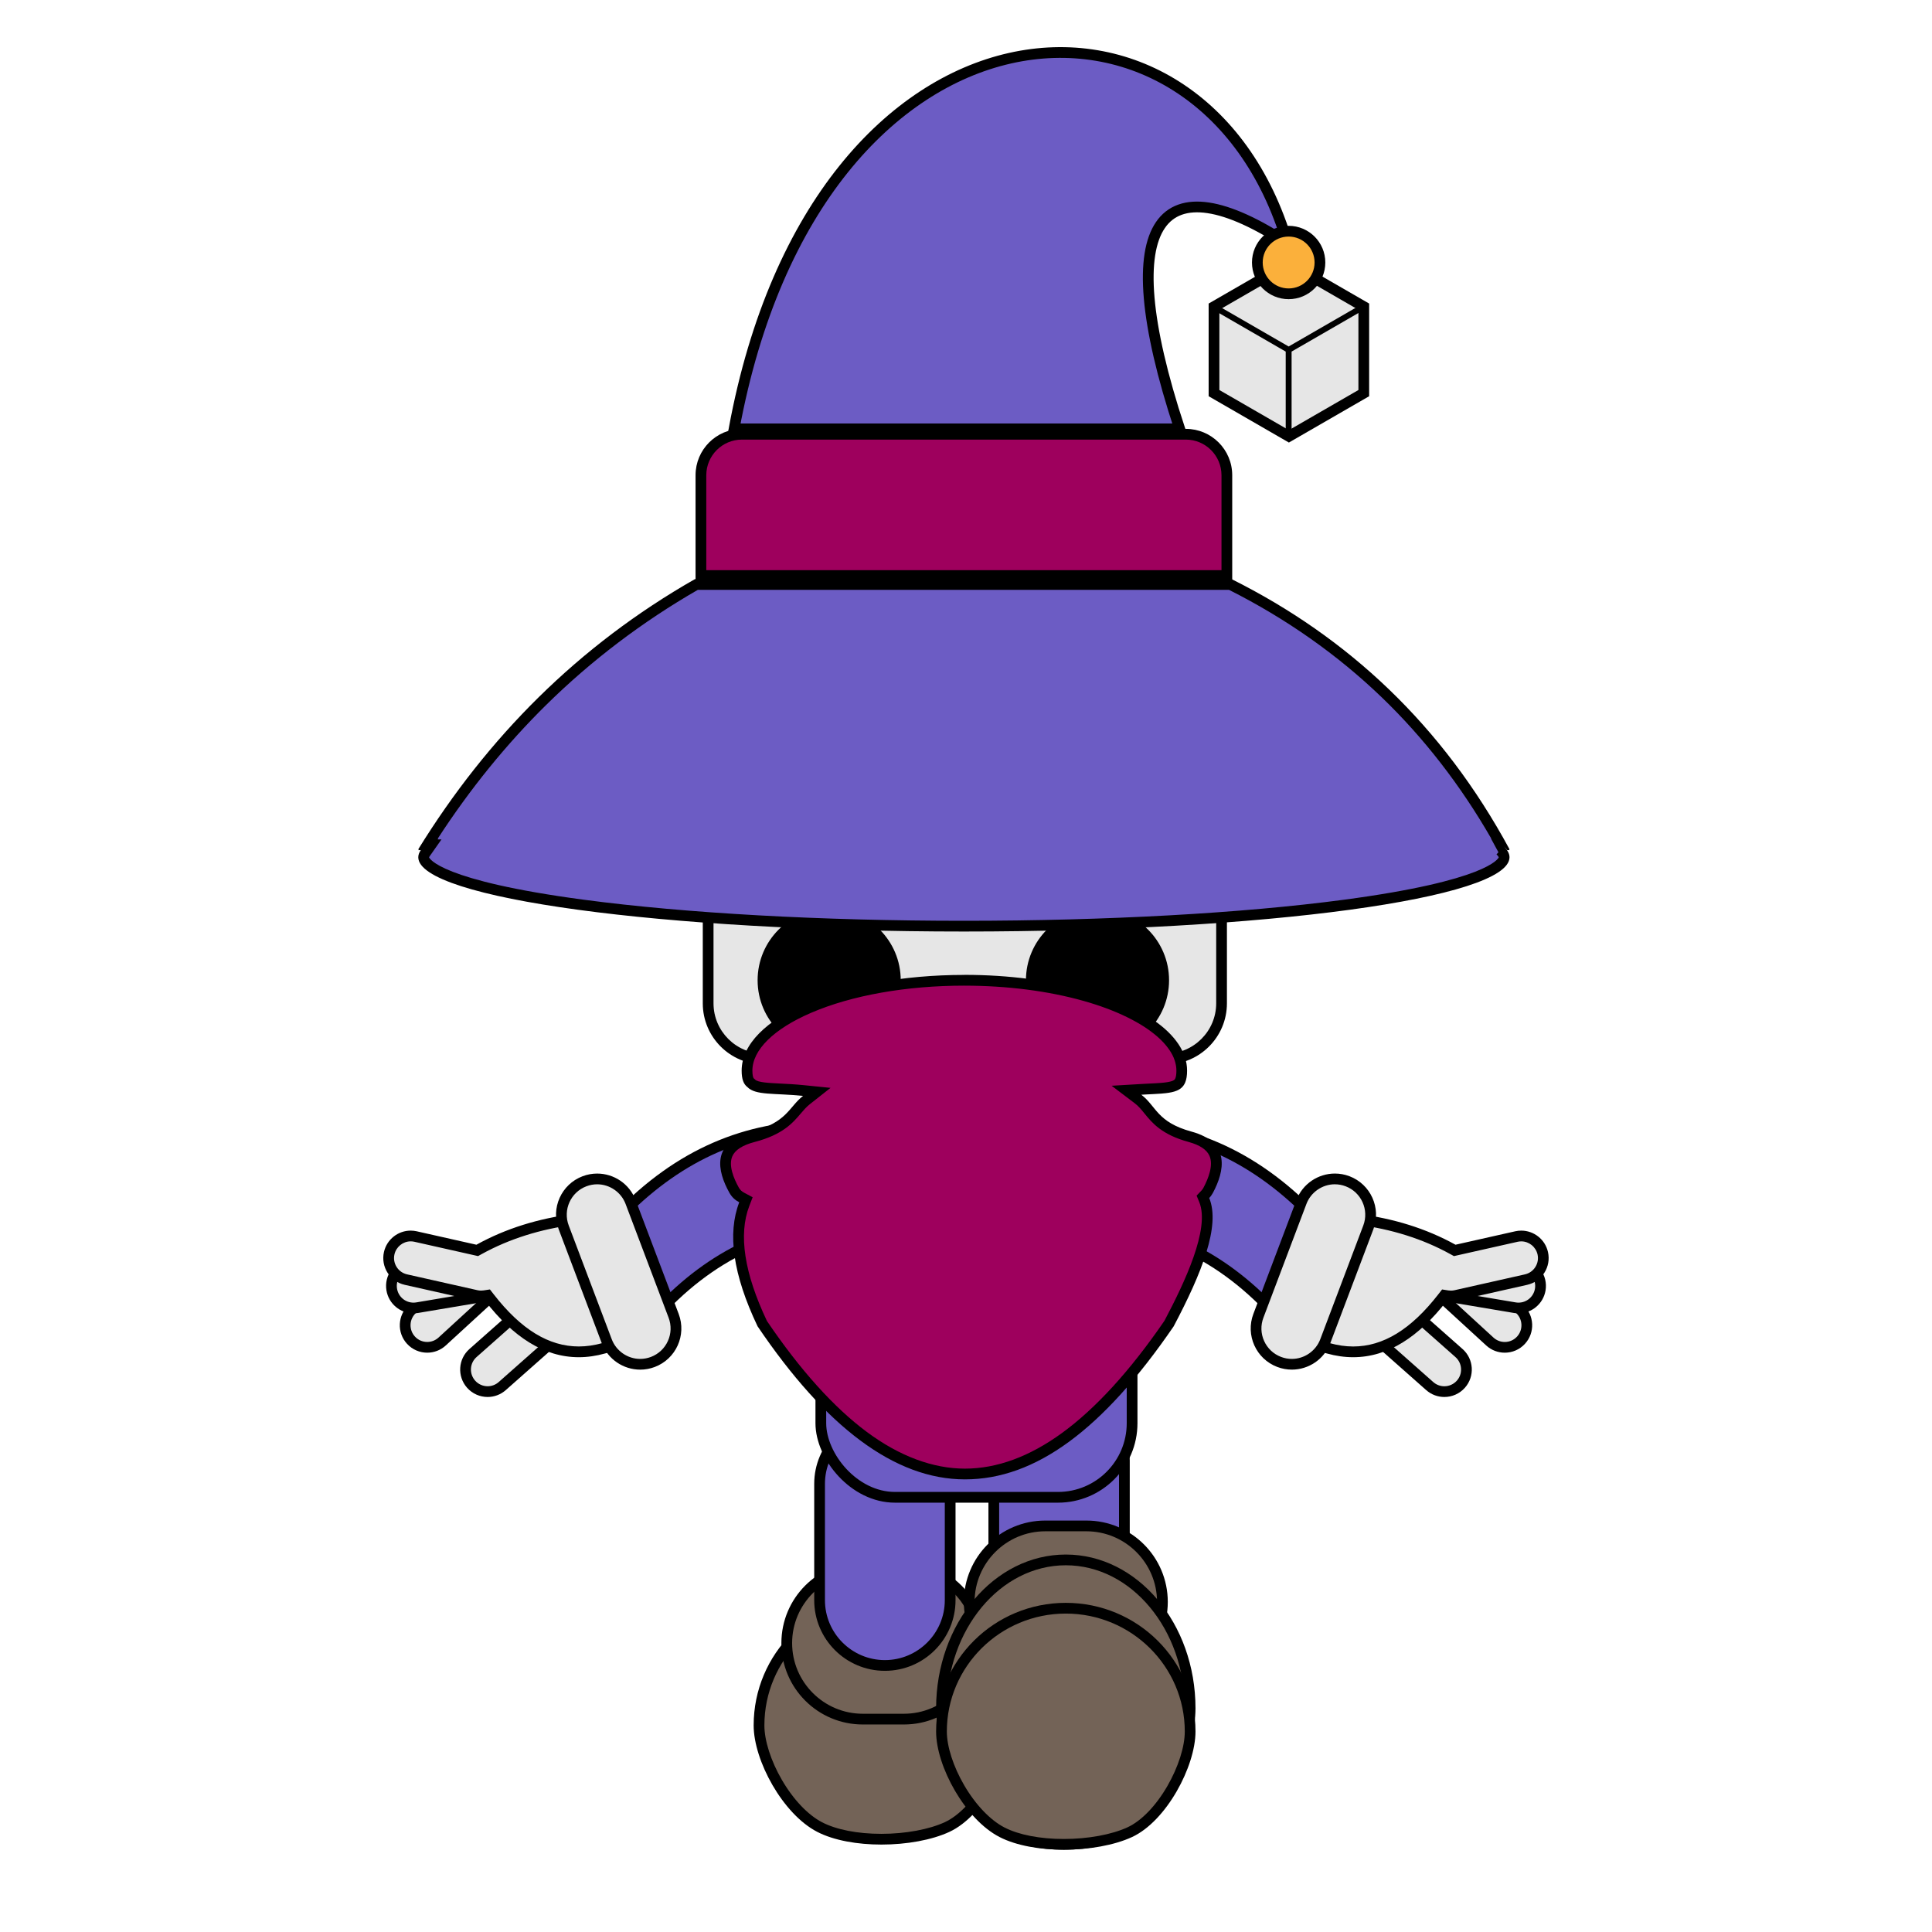 <?xml version="1.0" encoding="UTF-8"?><svg id="Back" xmlns="http://www.w3.org/2000/svg" viewBox="0 0 1080 1080"><defs><style>.cls-1,.cls-2,.cls-3{stroke-width:6px;}.cls-1,.cls-2,.cls-3,.cls-4{stroke:#000;stroke-miterlimit:10;}.cls-1,.cls-5,.cls-4{fill:#e6e6e6;}.cls-6{fill:#9e005d;}.cls-2,.cls-7{fill:#6c5cc4;}.cls-3{fill:#fbb03b;}.cls-8{fill:#736357;}.cls-4{stroke-width:3px;}</style></defs><g><path class="cls-8" d="M492.72,1028.13c-13.82,0-26.09-2.41-34.54-6.79-18.77-9.72-33.88-39.04-33.88-56.84,0-38.32,31.18-69.5,69.5-69.5s69.5,31.18,69.5,69.5c0,18.47-15.58,48.3-33.77,56.78-9.2,4.29-22.96,6.85-36.81,6.85Z"/><path d="M493.8,898c36.67,0,66.5,29.83,66.5,66.5,0,8.61-3.63,20.11-9.72,30.75-6.4,11.19-14.53,19.68-22.32,23.31-8.82,4.11-22.11,6.57-35.54,6.57s-25.24-2.35-33.16-6.46c-7.96-4.13-16.18-12.81-22.55-23.82-6.08-10.51-9.71-21.85-9.71-30.35,0-36.67,29.83-66.5,66.5-66.5m0-6h0c-40.04,0-72.5,32.46-72.5,72.5,0,19.61,16.2,49.5,35.5,59.5,9.4,4.87,22.61,7.13,35.92,7.13,14.03,0,28.17-2.51,38.08-7.13,19.3-9,35.5-39.89,35.5-59.5,0-40.04-32.46-72.5-72.5-72.5h0Z"/></g><g><path class="cls-8" d="M482.3,961c-23.43,0-42.5-19.07-42.5-42.5s19.07-42.5,42.5-42.5h23c23.43,0,42.5,19.07,42.5,42.5s-19.07,42.5-42.5,42.5h-23Z"/><path d="M505.3,879c21.78,0,39.5,17.72,39.5,39.5s-17.72,39.5-39.5,39.5h-23c-21.78,0-39.5-17.72-39.5-39.5s17.72-39.5,39.5-39.5h23m0-6h-23c-25.13,0-45.5,20.37-45.5,45.5s20.37,45.5,45.5,45.5h23c25.13,0,45.5-20.37,45.5-45.5s-20.37-45.5-45.5-45.5h0Z"/></g><g><path class="cls-7" d="M494.65,931c-20.13,0-36.5-16.37-36.5-36.5v-65c0-20.13,16.37-36.5,36.5-36.5s36.5,16.37,36.5,36.5v65c0,20.13-16.37,36.5-36.5,36.5Z"/><path d="M494.65,796c18.47,0,33.5,15.03,33.5,33.5v65c0,18.47-15.03,33.5-33.5,33.5s-33.5-15.03-33.5-33.5v-65c0-18.47,15.03-33.5,33.5-33.5m0-6h0c-21.82,0-39.5,17.68-39.5,39.5v65c0,21.82,17.68,39.5,39.5,39.5h0c21.82,0,39.5-17.68,39.5-39.5v-65c0-21.82-17.68-39.5-39.5-39.5h0Z"/></g><g><path class="cls-5" d="M807.41,777.92c-3.01,0-5.91-1.1-8.17-3.1l-30.21-26.73c-5.09-4.51-5.57-12.32-1.06-17.41,2.34-2.64,5.71-4.16,9.24-4.16,3.01,0,5.91,1.1,8.17,3.1l30.21,26.73c5.09,4.5,5.57,12.31,1.06,17.41-2.34,2.64-5.71,4.16-9.24,4.16Z"/><path d="M777.22,729.53h0c2.28,0,4.47,.83,6.18,2.35l.5,.44,29.2,25.85,.5,.44c1.87,1.65,2.98,3.93,3.13,6.42s-.67,4.89-2.33,6.75c-1.77,2-4.32,3.15-7,3.15-2.28,0-4.47-.83-6.18-2.34l-.5-.44-29.21-25.85-.5-.44c-3.85-3.41-4.21-9.32-.8-13.18,1.77-2,4.32-3.15,7-3.15m0-6c-4.24,0-8.46,1.75-11.49,5.17h0c-5.61,6.34-5.02,16.03,1.32,21.64l.5,.44,29.21,25.85,.5,.44c2.92,2.58,6.54,3.85,10.16,3.85,4.24,0,8.46-1.75,11.49-5.17h0c5.61-6.34,5.02-16.03-1.32-21.64l-.5-.44-29.21-25.85-.5-.44c-2.92-2.58-6.54-3.85-10.16-3.85h0Z"/></g><g><path class="cls-5" d="M272.59,777.92c-3.53,0-6.9-1.52-9.24-4.16-4.51-5.09-4.03-12.9,1.06-17.41l30.21-26.73c2.25-2,5.16-3.1,8.17-3.1,3.53,0,6.9,1.52,9.24,4.16,4.51,5.09,4.03,12.9-1.06,17.41l-30.2,26.73c-2.26,2-5.16,3.1-8.17,3.1h0Z"/><path d="M302.78,729.53c2.68,0,5.22,1.15,7,3.15,3.41,3.85,3.05,9.76-.8,13.17l-.5,.44-29.21,25.85-.5,.44c-1.71,1.51-3.9,2.34-6.18,2.34-2.67,0-5.22-1.15-6.99-3.15-1.65-1.87-2.48-4.27-2.33-6.75,.15-2.49,1.26-4.77,3.13-6.42l.5-.44,29.2-25.85,.5-.44c1.71-1.51,3.9-2.34,6.18-2.34m0-6c-3.61,0-7.24,1.27-10.16,3.85l-.5,.44-29.21,25.85-.5,.44c-6.34,5.61-6.93,15.3-1.32,21.64h0c3.03,3.42,7.25,5.17,11.49,5.17,3.61,0,7.24-1.27,10.16-3.85l.5-.44,29.21-25.85,.5-.44c6.34-5.61,6.93-15.3,1.32-21.64h0c-3.03-3.42-7.25-5.17-11.49-5.17h0Z"/></g><g><path class="cls-7" d="M592.04,919c-20.13,0-36.5-10.47-36.5-23.33v-79.33c0-12.87,16.37-23.33,36.5-23.33s36.5,10.47,36.5,23.33v79.33c0,12.87-16.37,23.33-36.5,23.33Z"/><path d="M592.04,796c18.16,0,33.5,9.31,33.5,20.33v79.33c0,11.02-15.34,20.33-33.5,20.33s-33.5-9.31-33.5-20.33v-79.33c0-11.02,15.34-20.33,33.5-20.33m0-6h0c-21.82,0-39.5,11.79-39.5,26.33v79.33c0,14.54,17.68,26.33,39.5,26.33h0c21.82,0,39.5-11.79,39.5-26.33v-79.33c0-14.54-17.68-26.33-39.5-26.33h0Z"/></g><rect class="cls-2" x="458.85" y="613" width="174" height="224" rx="41.43" ry="41.43"/><g><path class="cls-7" d="M712.14,733.59c-30.55-32.98-67.25-49.69-109.15-49.69-6.22,0-12.64,.37-19.15,1.1l20.68-54.69c5.56-.52,11.08-.78,16.43-.78,42.91,0,79.53,16.15,111.88,49.35l-20.69,54.71Z"/><path d="M620.95,632.53c20.59,0,40.13,3.96,58.07,11.78,17.85,7.78,34.77,19.65,50.33,35.3l-18.32,48.45c-30.47-31.3-66.77-47.16-108.03-47.16-4.78,0-9.68,.21-14.64,.64l18.31-48.4c4.83-.4,9.63-.6,14.29-.6m0-6c-6.13,0-12.32,.33-18.58,.98l-23.1,61.09c8.05-1.12,15.97-1.69,23.72-1.69,41.44,0,78.47,16.32,110.22,52.35l23.1-61.09c-34.56-36.09-73.37-51.63-115.36-51.63h0Z"/></g><g><path class="cls-5" d="M841.18,753.17c-3.09,0-6.05-1.15-8.33-3.24l-29.72-27.26c-5.01-4.6-5.35-12.42-.75-17.43,2.33-2.54,5.64-4,9.09-4,3.09,0,6.05,1.15,8.33,3.24l29.73,27.26c5.01,4.6,5.35,12.41,.75,17.43-2.33,2.54-5.65,4-9.09,4Z"/><path d="M811.46,698.24v6c2.34,0,4.58,.87,6.3,2.46l.49,.45,28.74,26.36,.49,.45c3.79,3.48,4.05,9.39,.57,13.19-1.79,1.95-4.23,3.02-6.88,3.02-2.34,0-4.58-.87-6.31-2.46l-.49-.45-28.74-26.36-.49-.45c-1.84-1.69-2.91-3.98-3.02-6.48-.11-2.49,.76-4.87,2.45-6.71,1.79-1.95,4.23-3.02,6.88-3.02v-6m0,0c-4.15,0-8.28,1.67-11.3,4.97-5.72,6.24-5.3,15.94,.94,21.66l.49,.45,28.74,26.36,.49,.45c2.94,2.7,6.66,4.03,10.36,4.03,4.15,0,8.28-1.67,11.3-4.97h0c5.72-6.24,5.3-15.94-.94-21.66l-.49-.45-28.74-26.36-.49-.45c-2.94-2.7-6.66-4.03-10.36-4.03h0Z"/></g><g><path class="cls-5" d="M848.86,731.17c-.69,0-1.38-.06-2.06-.17l-39.78-6.69c-3.25-.55-6.09-2.32-8-5.01-1.91-2.68-2.66-5.95-2.12-9.2,1-5.96,6.11-10.29,12.14-10.29,.69,0,1.38,.06,2.06,.17l39.78,6.69c3.25,.55,6.09,2.32,8,5.01,1.91,2.68,2.66,5.95,2.12,9.2-1,5.96-6.11,10.29-12.14,10.29Z"/><path d="M809.05,702.82h0c.52,0,1.05,.04,1.56,.13l.66,.11,38.46,6.47,.66,.11c5.08,.85,8.51,5.68,7.66,10.75-.76,4.51-4.62,7.79-9.19,7.79-.52,0-1.05-.04-1.56-.13l-.66-.11-38.46-6.47-.66-.11c-5.08-.85-8.51-5.68-7.66-10.75,.76-4.51,4.62-7.79,9.19-7.79m0-6c-7.35,0-13.84,5.3-15.1,12.79h0c-1.4,8.35,4.23,16.26,12.58,17.66l.66,.11,38.46,6.47,.66,.11c.86,.14,1.72,.21,2.56,.21,7.35,0,13.84-5.3,15.1-12.79h0c1.4-8.35-4.23-16.26-12.58-17.66l-.66-.11-38.46-6.47-.66-.11c-.86-.14-1.72-.21-2.56-.21h0Z"/></g><g><path class="cls-5" d="M756.44,755.68c-4.54,0-9.24-.67-13.96-2l-.15-.04c-7.19-1.62-12.09-7.17-10.91-12.38l11.99-53.22c.92-4.09,5.55-6.95,11.25-6.95,1.3,0,2.61,.15,3.92,.44l.14,.03,.14,.02c19.72,2.51,37.67,8.18,53.37,16.86l1,.55,34.47-7.75c.9-.2,1.82-.31,2.73-.31,5.71,0,10.76,4.05,12.02,9.63,.72,3.21,.15,6.52-1.61,9.3-1.76,2.78-4.5,4.72-7.71,5.44l-39.35,8.85c-.87,.2-1.77,.3-2.66,.3-.63,0-1.28-.05-1.91-.15l-1.74-.27-1.08,1.39c-15.83,20.36-32.16,30.26-49.9,30.26Z"/><path d="M754.65,684.09h0c1.07,0,2.17,.12,3.26,.37l.28,.06,.28,.04c19.34,2.46,36.93,8.01,52.29,16.51l2,1.1,2.22-.5,32.71-7.36,.65-.15c.68-.15,1.38-.23,2.06-.23,4.32,0,8.14,3.07,9.09,7.29,.55,2.43,.11,4.93-1.22,7.04-1.33,2.11-3.41,3.57-5.84,4.12l-.65,.15-38.05,8.56-.65,.15c-.66,.15-1.33,.22-2.01,.22-.48,0-.97-.04-1.46-.11l-3.48-.54-2.16,2.78c-15.23,19.58-30.78,29.1-47.54,29.1-4.26,0-8.69-.64-13.15-1.89l-.15-.04-.15-.03c-5.96-1.34-9.34-5.71-8.65-8.8l11.99-53.22c.6-2.67,4.1-4.61,8.33-4.61m0-6c-6.98,0-12.91,3.66-14.18,9.29l-11.99,53.22c-1.54,6.83,4.36,13.98,13.18,15.97,5.07,1.42,9.99,2.11,14.77,2.11,19.46,0,36.71-11.4,52.27-31.42,.78,.12,1.57,.18,2.37,.18,1.1,0,2.21-.12,3.32-.37l.65-.15,38.05-8.56,.65-.15c8.26-1.86,13.45-10.06,11.59-18.33h0c-1.6-7.13-7.93-11.97-14.95-11.97-1.11,0-2.25,.12-3.38,.38l-.65,.15-32.71,7.36c-16.52-9.13-34.75-14.7-54.44-17.21-1.55-.35-3.09-.52-4.58-.52h0Z"/></g><g><path class="cls-5" d="M722.13,762.65c-2.41,0-4.79-.44-7.07-1.3-10.32-3.9-15.53-15.47-11.63-25.78l24.05-63.6c2.93-7.73,10.44-12.93,18.71-12.93,2.41,0,4.79,.44,7.07,1.3,5,1.89,8.96,5.61,11.16,10.48,2.2,4.87,2.37,10.3,.48,15.3l-24.05,63.6c-2.93,7.74-10.45,12.93-18.71,12.93Z"/><path d="M746.19,662.03h0c2.05,0,4.07,.37,6.01,1.11,8.77,3.32,13.2,13.15,9.89,21.91l-24.05,63.6c-2.49,6.57-8.88,10.99-15.9,10.99-2.05,0-4.07-.37-6.01-1.11-4.25-1.61-7.61-4.77-9.48-8.91-1.87-4.14-2.01-8.76-.4-13.01l24.05-63.6c2.49-6.58,8.88-10.99,15.91-10.99m0-6c-9.29,0-18.04,5.67-21.52,14.87l-24.05,63.6c-4.49,11.88,1.5,25.16,13.38,29.65,2.68,1.01,5.43,1.49,8.13,1.49,9.29,0,18.04-5.67,21.52-14.87l24.05-63.6c4.49-11.88-1.5-25.16-13.38-29.65-2.68-1.01-5.43-1.49-8.13-1.49h0Z"/></g><g><path class="cls-7" d="M347.17,678.88c32.35-33.2,68.97-49.35,111.88-49.35,5.36,0,10.87,.26,16.43,.78l20.68,54.69c-6.51-.73-12.93-1.1-19.15-1.1-41.9,0-78.6,16.71-109.15,49.69l-20.69-54.71Z"/><path d="M459.05,632.53c4.66,0,9.45,.2,14.28,.6l18.31,48.4c-4.96-.42-9.86-.64-14.64-.64-41.26,0-77.56,15.86-108.03,47.16l-18.32-48.45c15.56-15.66,32.47-27.52,50.33-35.3,17.94-7.82,37.48-11.78,58.07-11.78h0m0-6c-41.99,0-80.8,15.54-115.36,51.63l23.1,61.09c31.74-36.03,68.78-52.35,110.22-52.35,7.75,0,15.67,.57,23.72,1.69l-23.1-61.09c-6.26-.65-12.45-.98-18.58-.98h0Z"/></g><g><path class="cls-5" d="M238.82,753.17c-3.45,0-6.76-1.46-9.09-4-4.6-5.01-4.26-12.83,.75-17.43l29.73-27.26c2.28-2.09,5.24-3.24,8.33-3.24,3.45,0,6.76,1.46,9.09,4,4.6,5.01,4.26,12.83-.75,17.43l-29.73,27.26c-2.28,2.09-5.24,3.24-8.33,3.24h0Z"/><path d="M268.54,704.24c2.65,0,5.09,1.07,6.88,3.02,1.69,1.84,2.55,4.22,2.45,6.71-.11,2.49-1.18,4.79-3.02,6.48l-.49,.45-28.74,26.36-.49,.45c-1.73,1.58-3.97,2.45-6.3,2.45-2.65,0-5.09-1.07-6.88-3.02-1.69-1.84-2.55-4.22-2.45-6.71s1.18-4.79,3.02-6.48l.49-.45,28.74-26.36,.49-.45c1.73-1.58,3.97-2.45,6.3-2.45m0-6c-3.7,0-7.42,1.33-10.36,4.03l-.49,.45-28.74,26.36-.49,.45c-6.24,5.72-6.66,15.42-.94,21.66h0c3.02,3.3,7.16,4.97,11.3,4.97,3.7,0,7.42-1.33,10.36-4.03l.49-.45,28.74-26.36,.49-.45c6.24-5.72,6.66-15.42,.94-21.66-3.02-3.3-7.16-4.97-11.3-4.97h0Z"/></g><g><path class="cls-5" d="M231.14,731.17c-6.03,0-11.14-4.33-12.14-10.29-.55-3.25,.21-6.52,2.12-9.2,1.91-2.68,4.75-4.46,8-5.01l39.78-6.69c.68-.12,1.38-.17,2.06-.17,6.03,0,11.14,4.33,12.14,10.29,.55,3.25-.21,6.52-2.12,9.2-1.91,2.68-4.75,4.46-8,5.01l-39.78,6.69c-.68,.12-1.38,.17-2.06,.17h0Z"/><path d="M270.95,702.82c4.56,0,8.43,3.28,9.19,7.79,.85,5.08-2.58,9.9-7.66,10.75l-.66,.11-38.46,6.47-.66,.11c-.52,.09-1.05,.13-1.57,.13-4.56,0-8.43-3.28-9.19-7.79-.41-2.46,.16-4.93,1.6-6.96,1.45-2.03,3.6-3.38,6.06-3.79l.66-.11,38.46-6.47,.66-.11c.52-.09,1.05-.13,1.57-.13m0-6c-.84,0-1.7,.07-2.56,.21l-.66,.11-38.46,6.47-.66,.11c-8.35,1.4-13.98,9.31-12.58,17.66h0c1.26,7.49,7.75,12.79,15.1,12.79,.84,0,1.7-.07,2.56-.21l.66-.11,38.46-6.47,.66-.11c8.35-1.4,13.98-9.31,12.58-17.66h0c-1.26-7.49-7.75-12.79-15.1-12.79h0Z"/></g><g><path class="cls-5" d="M323.56,755.68c-17.75,0-34.07-9.9-49.9-30.26l-1.08-1.39-1.74,.27c-.64,.1-1.28,.15-1.91,.15-.9,0-1.79-.1-2.66-.3l-39.35-8.85c-3.21-.72-5.95-2.65-7.72-5.44-1.76-2.78-2.33-6.09-1.61-9.3,1.25-5.58,6.31-9.63,12.02-9.63,.91,0,1.83,.1,2.72,.3l34.47,7.76,1-.55c15.69-8.68,33.65-14.35,53.37-16.86l.14-.02,.14-.03c1.3-.29,2.62-.44,3.92-.44,5.7,0,10.33,2.86,11.25,6.95l11.99,53.22c1.17,5.21-3.72,10.76-10.91,12.38l-.15,.04c-4.73,1.33-9.43,2-13.96,2h0Z"/><path d="M325.35,684.09c4.22,0,7.72,1.94,8.33,4.61l11.99,53.22c.69,3.08-2.69,7.46-8.65,8.8l-.15,.03-.15,.04c-4.46,1.25-8.89,1.89-13.15,1.89-16.76,0-32.31-9.52-47.54-29.1l-2.16-2.78-3.49,.54c-.49,.07-.98,.11-1.46,.11-.68,0-1.35-.07-2.01-.22l-.65-.15-38.05-8.56-.65-.15c-2.43-.55-4.51-2.01-5.84-4.12-1.33-2.11-1.77-4.61-1.22-7.04,.95-4.22,4.77-7.29,9.09-7.29,.69,0,1.38,.08,2.06,.23l.65,.15,32.71,7.36,2.22,.5,2-1.1c15.36-8.49,32.96-14.04,52.29-16.51l.28-.04,.28-.06c1.09-.24,2.18-.37,3.26-.37m0-6c-1.49,0-3.03,.17-4.58,.52-19.69,2.51-37.91,8.07-54.44,17.21l-32.71-7.36-.65-.15c-1.13-.25-2.27-.38-3.38-.38-7.01,0-13.34,4.84-14.95,11.97h0c-1.86,8.26,3.33,16.47,11.59,18.33l.65,.15,38.05,8.56,.65,.15c1.11,.25,2.23,.37,3.32,.37,.8,0,1.59-.06,2.37-.18,15.56,20.02,32.81,31.42,52.27,31.42,4.79,0,9.71-.69,14.77-2.11,8.82-1.99,14.72-9.14,13.18-15.97l-11.99-53.22c-1.27-5.63-7.2-9.29-14.18-9.29h0Z"/></g><g><path class="cls-5" d="M357.87,762.65c-8.27,0-15.79-5.2-18.71-12.93l-24.05-63.6c-1.89-5-1.72-10.43,.48-15.3,2.2-4.87,6.16-8.59,11.16-10.48,2.28-.86,4.66-1.3,7.07-1.3,8.27,0,15.78,5.2,18.71,12.93l24.05,63.6c3.9,10.32-1.32,21.88-11.63,25.78-2.28,.86-4.66,1.3-7.07,1.3h0Z"/><path d="M333.81,662.03c7.03,0,13.42,4.42,15.9,10.99l24.05,63.6c1.61,4.25,1.46,8.87-.4,13-1.87,4.14-5.23,7.3-9.48,8.91-1.94,.73-3.96,1.11-6.01,1.11-7.03,0-13.42-4.42-15.9-10.99l-24.05-63.6c-3.32-8.77,1.12-18.6,9.89-21.91,1.94-.73,3.96-1.11,6.01-1.11m0-6c-2.7,0-5.45,.48-8.13,1.49-11.88,4.49-17.87,17.77-13.38,29.65l24.05,63.6c3.48,9.2,12.23,14.87,21.52,14.87,2.7,0,5.45-.48,8.13-1.49,11.88-4.49,17.87-17.77,13.38-29.65l-24.05-63.6c-3.48-9.2-12.23-14.87-21.52-14.87h0Z"/></g><g><path class="cls-5" d="M426.99,305h224.73c17.18,0,31.13,13.95,31.13,31.13v224.73c0,17.18-13.95,31.14-31.14,31.14h-224.73c-17.18,0-31.14-13.95-31.14-31.14v-224.73c0-17.18,13.95-31.13,31.13-31.13Z"/><path d="M651.72,308c15.51,0,28.14,12.62,28.14,28.14v224.73c0,15.51-12.62,28.14-28.14,28.14h-224.73c-15.51,0-28.13-12.62-28.13-28.14v-224.73c0-15.51,12.62-28.14,28.13-28.14h224.73m0-6h-224.73c-18.85,0-34.13,15.28-34.13,34.14v224.73c0,18.85,15.28,34.14,34.13,34.14h224.73c18.85,0,34.14-15.28,34.14-34.14v-224.73c0-18.85-15.28-34.14-34.14-34.14h0Z"/></g><circle cx="463.51" cy="457.22" r="40"/><circle cx="463.51" cy="366.47" r="40"/><circle cx="463.51" cy="547.97" r="40"/><circle cx="613.51" cy="457.22" r="40"/><circle cx="613.51" cy="366.47" r="40"/><circle cx="613.51" cy="547.97" r="40"/><g><polygon class="cls-1" points="678.64 219.76 678.64 171.42 720.5 147.26 762.36 171.42 762.36 219.76 720.5 243.92 678.64 219.76"/><path class="cls-4" d="M678.36,171.34v48.5l.07,.04,41.93,24.21,.07-.04,41.93-24.21v-48.5l-.07-.04-41.93-24.21-.07,.04-41.93,24.21Zm42-23.92l41.57,24-41.57,24-41.57-24,41.57-24Zm41.72,72.25l-41.57,24v-48l41.57-24v48Zm-83.43,0v-48l41.57,24v48l-41.57-24Z"/></g><g><path class="cls-7" d="M538.82,517.74c-81.34,0-157.79-4.31-215.26-12.13-64.02-8.71-86.74-19.65-86.74-26.37,0-.69,.29-1.45,.87-2.28l3.32-4.72h-1.81l.31-.5h-.27c38.96-61.51,89.4-110.27,150.03-145h298.49c32.47,16.29,61.64,36.77,86.7,60.89,24.9,23.96,46.52,52.24,64.29,84.11h-.24l1.28,2.37-1.19,1.34c1.47,1.39,2.22,2.67,2.22,3.79,0,6.72-22.72,17.66-86.74,26.37-57.48,7.82-133.93,12.13-215.26,12.13Z"/><path d="M687.05,329.74c31.95,16.1,60.65,36.3,85.34,60.06,23.52,22.63,44.09,49.16,61.22,78.94h-.15l4.17,7.67-1.08,1.21c.97,.92,1.22,1.47,1.27,1.62-.28,.72-6.5,13.07-86.55,23.72-57.06,7.59-132.51,11.77-212.44,11.77s-155.37-4.18-212.44-11.77c-80.5-10.71-86.34-23.14-86.55-23.71,.03-.07,.1-.26,.32-.57l6.64-9.45h-2.17l.31-.5h-.2c17.95-27.65,38.32-52.75,60.65-74.74,25.2-24.81,53.69-46.42,84.69-64.26h296.98m1.42-6H388.47c-65.28,37.24-115.97,88.39-154.65,151h.31c-.1,.17-.21,.33-.31,.5h1.42c-.93,1.32-1.42,2.65-1.42,4,0,22.92,136.55,41.5,305,41.5s305-18.58,305-41.5c0-2.03-1.09-4.02-3.16-5.98,.78,.65,1.42,1.31,1.89,1.98h1.27c-.09-.17-.19-.33-.28-.5h.28c-37.48-69.28-90.15-118.44-155.35-151h0Z"/></g><g><path class="cls-6" d="M391.82,321.74v-56.08c0-12.64,10.28-22.92,22.92-22.92h248.15c12.64,0,22.92,10.28,22.92,22.92v56.08H391.82Z"/><path d="M662.9,245.74c10.99,0,19.92,8.94,19.92,19.92v53.08H394.82v-53.08c0-10.99,8.94-19.92,19.92-19.92h248.15m0-6h-248.15c-14.32,0-25.92,11.61-25.92,25.92v59.08h300v-59.08c0-14.32-11.61-25.92-25.92-25.92h0Z"/></g><path class="cls-2" d="M410.36,239.74h249.07c-39.5-119.81-9.34-149.44,60.43-103.5C671.86-26.76,456.86-11.76,410.36,239.74Z"/><circle class="cls-3" cx="720.36" cy="146.74" r="17.5"/><g><path class="cls-6" d="M539.42,824c-37.44,0-75.56-28.28-113.32-84.04-13.1-27.57-16.49-50.04-10.07-66.79l.95-2.48-2.34-1.25c-1.99-1.06-3.28-2.31-4.32-4.18-3.17-5.7-6.39-13.79-3.73-20,1.92-4.48,6.79-7.77,14.49-9.78,14.81-3.85,19.82-9.74,24.24-14.93,1.71-2.01,3.33-3.91,5.45-5.58l5.83-4.6-7.38-.74c-4.96-.5-9.34-.72-13.2-.91-7.94-.4-13.68-.68-16.04-3.12l-.16-.16-.18-.14c-.88-.67-2.04-2.1-2.04-6.81,0-12.83,12.63-25.61,34.65-35.07,23.15-9.95,53.99-15.43,86.85-15.43,24.12,0,47.46,3,67.51,8.66l.16,.04c2.18,.62,4.36,1.28,6.44,1.96l.18,.06c1.08,.35,2.15,.71,3.2,1.08,2.07,.72,4.11,1.49,6.09,2.27l.12,.05c2.02,.81,3.92,1.62,5.72,2.44l.13,.06c.85,.39,1.7,.79,2.53,1.19l.18,.09c1.7,.83,3.36,1.7,4.94,2.58l.29,.16c1.57,.88,3.08,1.79,4.48,2.69l.21,.14c.64,.42,1.26,.83,1.86,1.25l.3,.21c1.28,.89,2.53,1.83,3.71,2.78l.34,.27c.51,.42,1.02,.85,1.52,1.29l.09,.08c.6,.53,1.12,1.01,1.62,1.49l.25,.25c.41,.4,.81,.8,1.2,1.21l.3,.31c.89,.95,1.72,1.93,2.47,2.9l.28,.36c.3,.41,.6,.82,.88,1.23l.17,.25c.32,.47,.62,.96,.91,1.45l.18,.32c.22,.39,.44,.79,.64,1.18l.2,.39c.23,.46,.44,.93,.64,1.4l.04,.11c.2,.48,.37,.96,.54,1.44l.1,.32c.15,.48,.27,.88,.37,1.28l.08,.32c.12,.49,.22,.98,.3,1.47l.05,.36c.06,.37,.1,.76,.14,1.16l.04,.44c.04,.48,.06,.98,.06,1.48,0,1.21-.08,2.3-.23,3.24-.14,.85-.34,1.6-.6,2.22-.3,.72-.69,1.31-1.19,1.79-.24,.23-.52,.44-.83,.64-.33,.21-.7,.39-1.1,.56-.65,.27-1.39,.5-2.26,.69-.86,.19-1.85,.35-3.01,.49-.76,.09-1.55,.17-2.39,.23-1.9,.15-4.05,.26-6.33,.37l-2.57,.13c-.74,.04-1.5,.08-2.28,.13l-8.12,.48,6.48,4.91c2.38,1.8,4.08,3.91,5.89,6.13,4.22,5.21,9.01,11.11,23.19,14.98,7.17,1.96,11.75,5.16,13.64,9.51,2.72,6.28-.38,14.52-3.46,20.33-.48,.9-1.02,1.66-1.65,2.31l-1.35,1.41,.74,1.81c6.59,16.04-8.04,47.05-19.67,69.04-38.24,55.8-76.63,84.1-114.08,84.1h0Z"/><path d="M539.1,550.99c23.85,0,46.91,2.96,66.67,8.54l.14,.04c2.2,.62,4.36,1.28,6.43,1.95h0l.12,.04c1.05,.34,2.11,.7,3.12,1.05h.04v.02c2.03,.71,4.03,1.45,5.94,2.21l.09,.04,.12,.05c1.9,.76,3.76,1.56,5.54,2.37l.08,.04c.83,.38,1.66,.77,2.47,1.17l.12,.06,.06,.03c1.65,.81,3.26,1.65,4.79,2.5l.29,.16c1.52,.85,2.98,1.73,4.33,2.6l.09,.06,.12,.08c.59,.38,1.19,.78,1.77,1.19l.15,.1,.14,.1c1.24,.87,2.44,1.76,3.56,2.67l.32,.26c.51,.42,1,.83,1.45,1.22l.14,.12c.49,.43,.99,.89,1.47,1.36l.09,.09,.14,.14c.38,.37,.76,.76,1.13,1.15l.1,.1,.17,.18c.82,.88,1.59,1.79,2.28,2.69l.25,.33c.28,.38,.55,.76,.81,1.13l.13,.18,.03,.04c.29,.43,.57,.88,.83,1.32l.05,.09,.11,.19c.2,.35,.39,.71,.58,1.06l.05,.09,.13,.25c.23,.46,.41,.87,.56,1.22l.02,.06v.03l.02,.03c.15,.37,.3,.78,.47,1.26,.04,.11,.07,.21,.11,.35,.11,.34,.21,.69,.3,1.03l.06,.23v.04c.11,.41,.2,.84,.27,1.24v.08l.05,.23c.05,.33,.09,.68,.13,1.04,.01,.11,.02,.22,.03,.33,.04,.51,.05,.92,.05,1.28,0,1.06-.06,1.99-.19,2.76-.1,.62-.24,1.13-.41,1.54-.19,.45-.37,.65-.5,.77-.1,.09-.21,.18-.36,.27-.18,.12-.4,.23-.66,.33-.47,.2-1.06,.38-1.76,.53-.76,.17-1.65,.31-2.7,.44-.68,.08-1.43,.15-2.28,.22-1.85,.15-3.97,.25-6.23,.36-.84,.04-1.71,.08-2.6,.13-.75,.04-1.52,.08-2.3,.13l-16.22,.96,12.95,9.81c2.09,1.58,3.61,3.46,5.38,5.63,4.29,5.28,9.62,11.86,24.72,15.98,6.24,1.71,10.17,4.33,11.67,7.8,2.24,5.19-.59,12.51-3.36,17.74-.35,.65-.72,1.19-1.16,1.64l-2.7,2.82,1.49,3.61c6.1,14.84-8.13,44.9-19.47,66.35-19.13,27.89-38.4,49-57.26,62.73-18.16,13.22-36.41,19.92-54.25,19.92s-36.59-6.91-54.91-20.55c-18.44-13.72-37.21-34.58-55.79-61.99-12.66-26.71-15.98-48.31-9.88-64.22l1.9-4.95-4.68-2.49c-1.48-.79-2.35-1.62-3.11-2.99-2.84-5.11-5.77-12.27-3.6-17.36,1.53-3.59,5.74-6.29,12.49-8.05,15.72-4.09,21.29-10.63,25.77-15.89,1.68-1.98,3.14-3.68,5.02-5.17l11.65-9.19-14.77-1.49c-5.04-.51-9.45-.73-13.35-.92-6.43-.32-12.5-.62-14.04-2.21l-.31-.32-.36-.27c-.4-.3-.86-1.64-.86-4.43,0-11.57,11.97-23.35,32.83-32.32,22.78-9.79,53.21-15.18,85.67-15.18m0-6c-68.76,0-124.5,23.95-124.5,53.5,0,4.77,1.07,7.56,3.22,9.2,4.56,4.71,14.84,3.3,31.1,4.93-8.02,6.33-8.93,14.85-28.58,19.96-23.14,6.02-19.26,22.2-12.62,34.14,1.41,2.54,3.22,4.14,5.53,5.37-6.66,17.36-3.61,40.26,10.26,69.35,37.95,56.11,76.57,85.55,115.93,85.55s77.03-27.68,116.66-85.55c15.82-29.91,26.23-56.28,19.87-71.74,.8-.83,1.5-1.8,2.13-2.98,6.33-11.94,10.03-28.11-12.03-34.14-19.38-5.29-19.64-14.23-28.06-20.61,.77-.05,1.53-.09,2.26-.13,3.36-.18,6.36-.3,8.98-.51,.88-.07,1.71-.15,2.51-.24,1.19-.14,2.29-.32,3.3-.54,1.01-.23,1.93-.5,2.76-.85,.55-.23,1.07-.49,1.54-.79,.47-.3,.91-.63,1.3-1.01,.79-.75,1.42-1.67,1.89-2.8,.35-.84,.62-1.81,.79-2.9,.18-1.1,.26-2.33,.26-3.71,0-.58-.03-1.15-.07-1.72-.01-.16-.03-.32-.04-.48-.04-.45-.1-.91-.17-1.36-.02-.13-.04-.26-.06-.39-.1-.56-.21-1.12-.35-1.68-.03-.12-.06-.24-.1-.36-.12-.45-.25-.9-.39-1.35-.05-.15-.1-.31-.15-.46-.18-.54-.38-1.08-.6-1.62v-.04c-.24-.55-.5-1.1-.77-1.65-.07-.14-.14-.28-.22-.43-.23-.44-.46-.88-.71-1.32-.07-.11-.13-.23-.19-.34-.32-.54-.65-1.07-1.01-1.61-.06-.09-.13-.18-.19-.27-.31-.45-.63-.9-.96-1.34-.1-.13-.19-.26-.29-.39-.81-1.06-1.7-2.1-2.66-3.13-.1-.11-.21-.22-.31-.33-.42-.44-.84-.87-1.29-1.3-.09-.09-.17-.17-.26-.26-.53-.51-1.09-1.02-1.66-1.53-.05-.05-.11-.09-.16-.14-.52-.46-1.06-.91-1.61-1.36-.11-.09-.23-.19-.35-.28-1.23-.99-2.53-1.97-3.9-2.92-.1-.07-.2-.14-.3-.21-.63-.43-1.27-.86-1.92-1.29-.08-.05-.15-.1-.23-.15-1.48-.95-3.02-1.88-4.64-2.78-.1-.06-.2-.11-.3-.17-1.63-.91-3.33-1.79-5.09-2.66-.06-.03-.13-.06-.19-.09-.85-.42-1.72-.83-2.61-1.23-.04-.02-.08-.04-.12-.06-1.86-.85-3.78-1.67-5.77-2.47-.07-.03-.13-.05-.2-.08-2-.8-4.06-1.57-6.18-2.31h-.03c-1.07-.38-2.16-.75-3.26-1.11h-.01c-2.2-.72-4.45-1.41-6.76-2.06l-.12-.03c-19.62-5.54-43.09-8.77-68.32-8.77h0Z"/></g><g><path class="cls-8" d="M584.3,938c-23.43,0-42.5-19.07-42.5-42.5s19.07-42.5,42.5-42.5h23c23.43,0,42.5,19.07,42.5,42.5s-19.07,42.5-42.5,42.5h-23Z"/><path d="M607.3,856c21.78,0,39.5,17.72,39.5,39.5s-17.72,39.5-39.5,39.5h-23c-21.78,0-39.5-17.72-39.5-39.5s17.72-39.5,39.5-39.5h23m0-6h-23c-25.13,0-45.5,20.37-45.5,45.5s20.37,45.5,45.5,45.5h23c25.13,0,45.5-20.37,45.5-45.5s-20.37-45.5-45.5-45.5h0Z"/></g><g><path class="cls-8" d="M594.72,1031c-13.74,0-25.94-2.85-34.35-8.01-18.87-11.6-34.07-46.69-34.07-68.01,0-45.76,31.18-82.98,69.5-82.98s69.5,37.22,69.5,82.98c0,22.13-15.67,57.83-33.95,67.94-9.15,5.06-22.84,8.08-36.62,8.08Z"/><path d="M595.8,875c36.67,0,66.5,35.88,66.5,79.98,0,10.54-3.71,24.52-9.92,37.39-6.47,13.42-14.67,23.6-22.49,27.92-8.73,4.83-21.87,7.71-35.17,7.71s-24.95-2.76-32.78-7.57c-8.01-4.92-16.29-15.32-22.74-28.53-6.2-12.72-9.91-26.52-9.91-36.92,0-44.1,29.83-79.98,66.5-79.98m0-6h0c-40.04,0-72.5,38.49-72.5,85.98,0,23.25,16.2,58.7,35.5,70.56,9.4,5.77,22.61,8.46,35.92,8.46,14.03,0,28.17-2.98,38.08-8.46,19.3-10.67,35.5-47.31,35.5-70.56,0-47.49-32.46-85.98-72.5-85.98h0Z"/></g><g><path class="cls-8" d="M594.72,1031c-13.82,0-26.09-2.39-34.55-6.74-18.76-9.64-33.87-38.71-33.87-56.35,0-38,31.18-68.91,69.5-68.91s69.5,30.91,69.5,68.91c0,18.31-15.58,47.88-33.76,56.29-9.2,4.25-22.96,6.79-36.82,6.79Z"/><path d="M595.8,902c36.67,0,66.5,29.57,66.5,65.91,0,8.53-3.63,19.91-9.71,30.46-6.4,11.09-14.53,19.52-22.31,23.11-8.82,4.08-22.12,6.52-35.56,6.52s-25.26-2.34-33.18-6.41c-7.96-4.09-16.18-12.7-22.55-23.62-6.07-10.41-9.7-21.65-9.7-30.06,0-36.34,29.83-65.91,66.5-65.91m0-6c-40.04,0-72.5,32.2-72.5,71.91h0c0,19.45,16.2,49.1,35.5,59.02,9.4,4.83,22.61,7.07,35.92,7.07,14.03,0,28.17-2.49,38.08-7.07,19.3-8.93,35.5-39.57,35.5-59.02h0c0-39.72-32.46-71.91-72.5-71.91h0Z"/></g></svg>